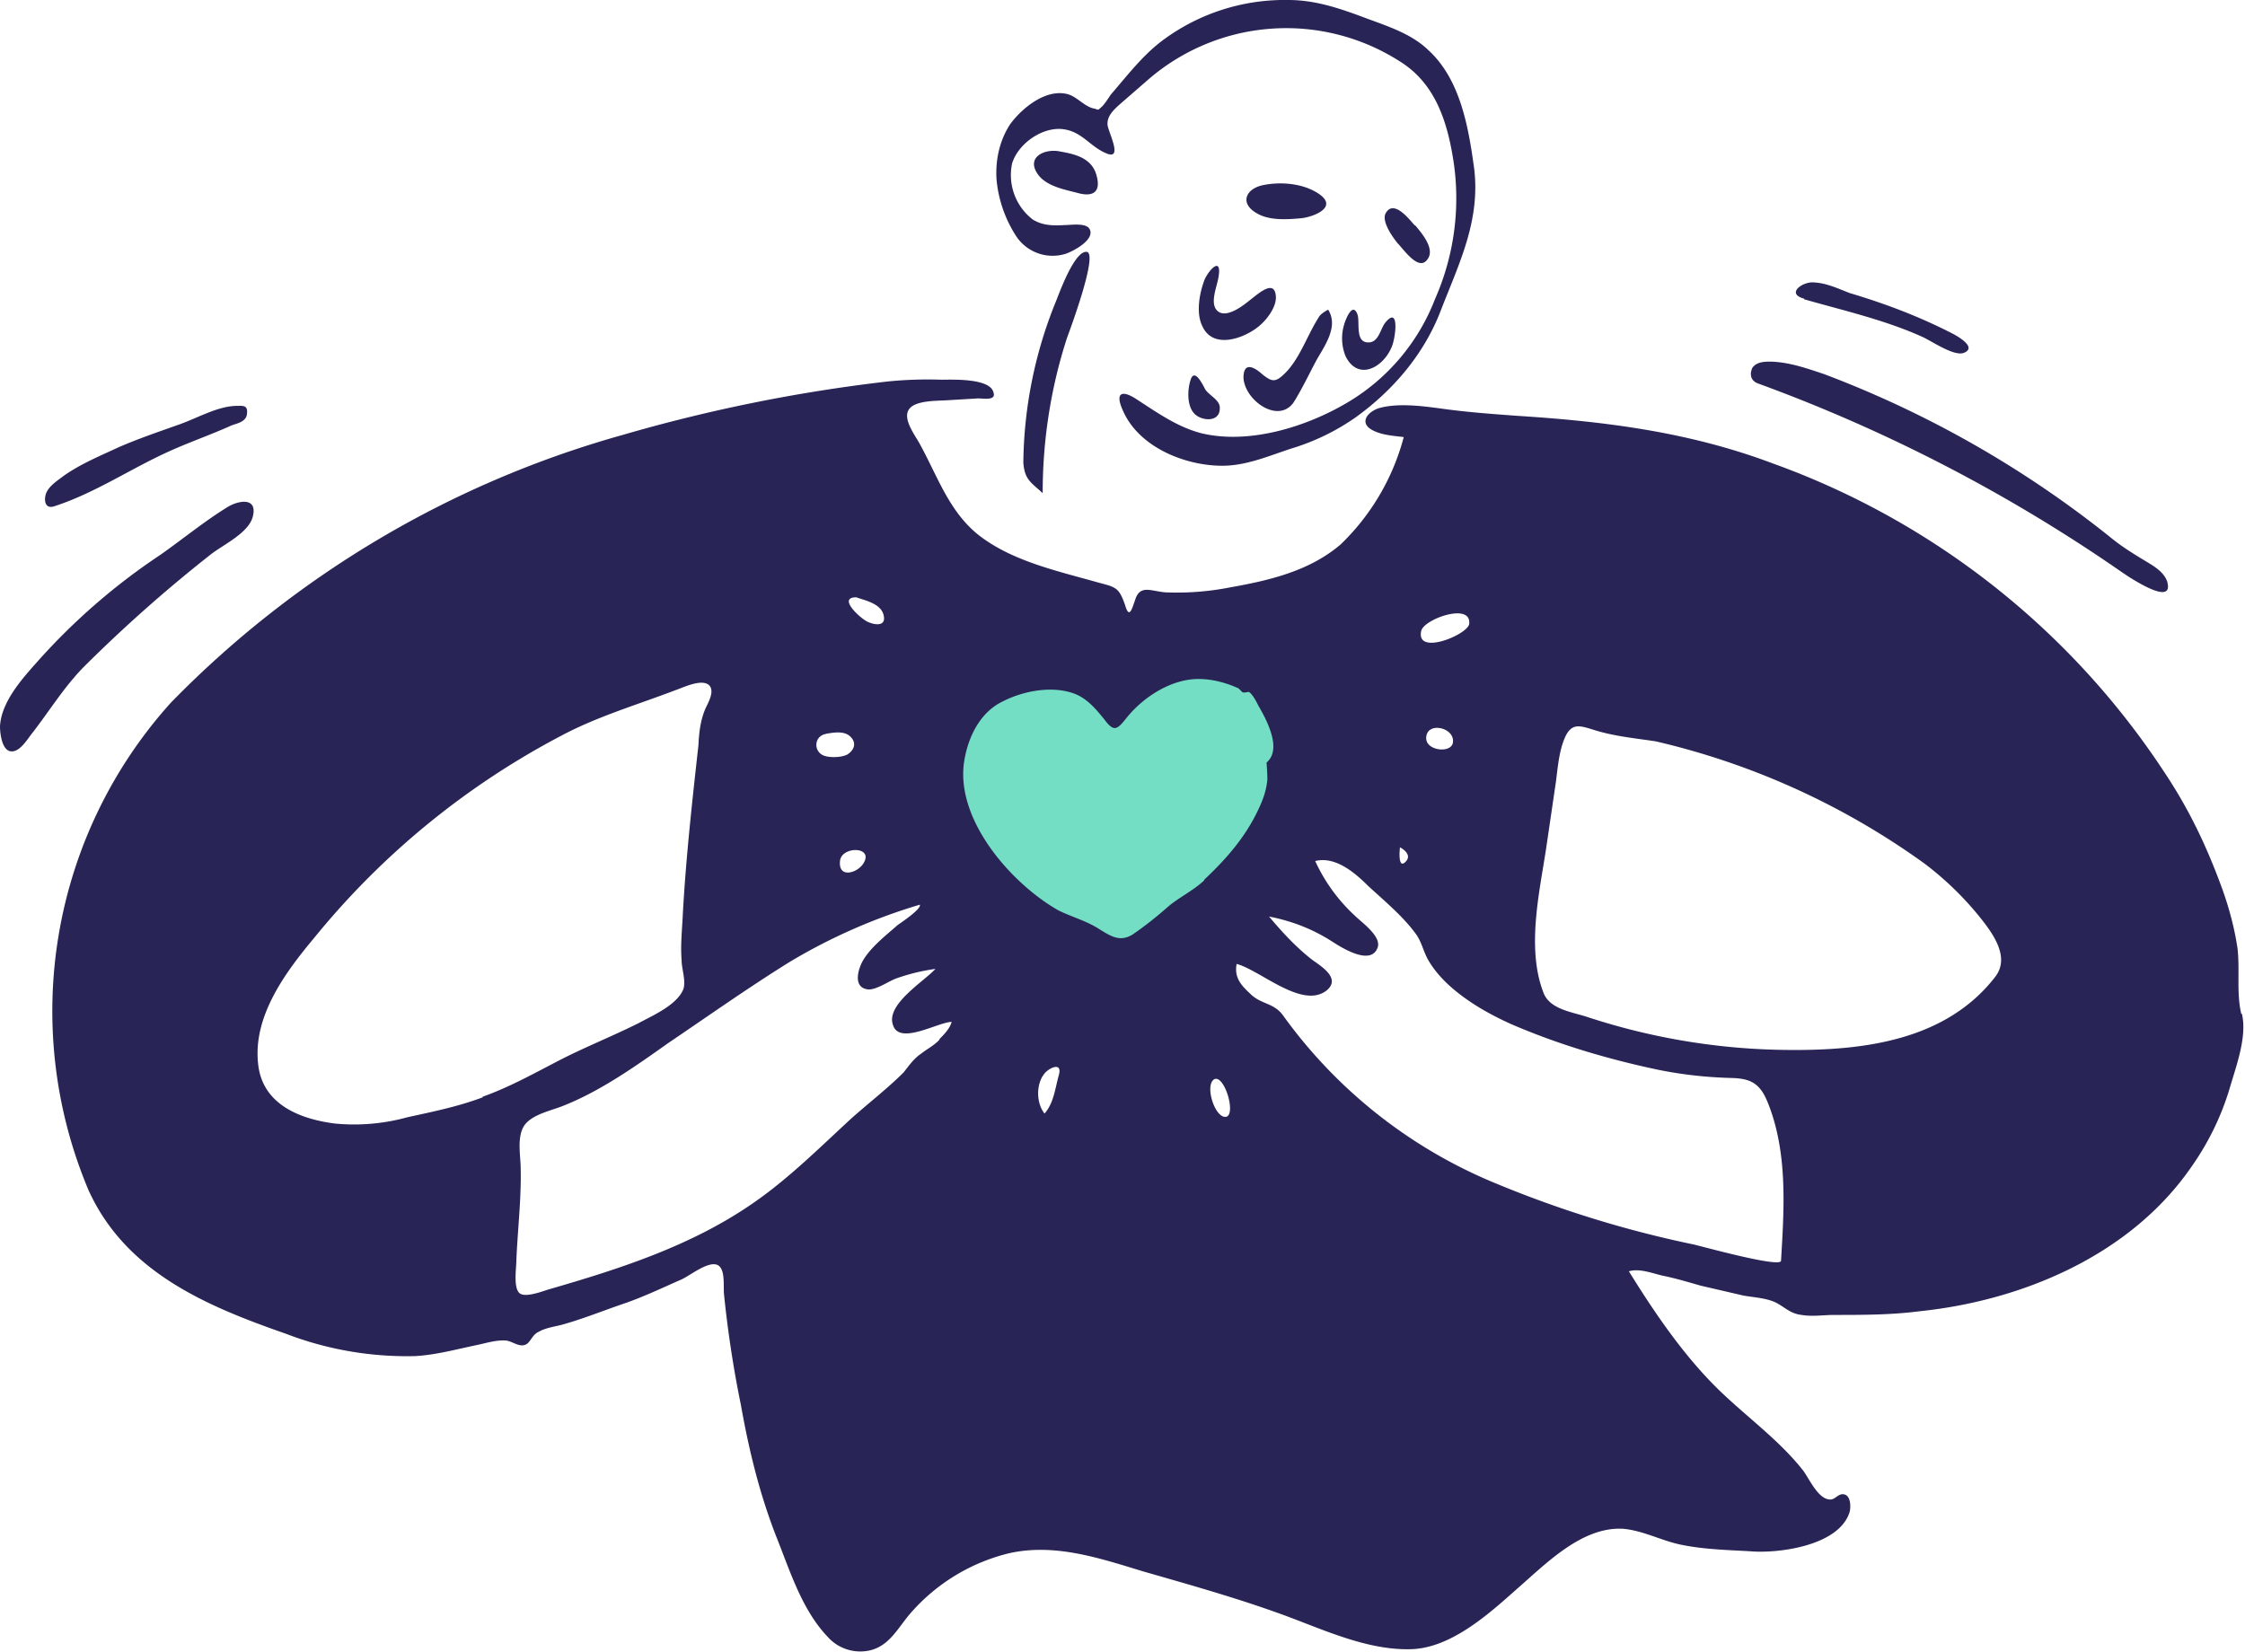 <svg xmlns="http://www.w3.org/2000/svg" viewBox="0 0 360 265"><g fill="none" fill-rule="evenodd"><path fill="#74DEC5" d="M153 111.3c-3.9 3-3.3 8.6-2.1 12.7 1.7 6.1 5.1 11.7 9 16.6 7 8.6 18.8 18.2 29.6 10.7 9.7-6.7 15.8-20.3 17.9-31.7.6-3.6 1.5-8.8-1.6-11.5-4.5-4-12.5-3.2-18-2.7-3.5.3-7 1.5-10.5 1a32.8 32.8 0 00-24.3 5"/><g fill="#282456"><path d="M320 156.6c-7.9 10.3-21.2 11.9-33.1 11.8a105.5 105.5 0 01-32.4-5.3c-2.4-.8-6-1.2-7-3.9-2.7-7-.7-15.8.4-22.9l1.6-10.9c.3-2.3.5-4.9 1.4-7 1.1-2.6 2.5-2 4.8-1.3 3.2 1 6.5 1.3 9.8 1.8a120 120 0 0143.1 19.6c3.3 2.5 6.2 5.3 8.8 8.5 2 2.5 5 6.4 2.6 9.6m-34.4 45.6c0 1.2-12.3-2.2-14-2.6a175.2 175.2 0 01-31.5-9.7 79 79 0 01-34.4-27.1c-1.5-2-3.5-1.7-5.2-3.4-1.5-1.4-2.6-2.6-2.2-4.8 3.8 1 10.6 7.4 14.5 4.2 2.2-1.9-.9-3.8-2.3-4.8-2.6-2-4.9-4.5-7-7 3.6.7 7 2 10.1 4 1.4.9 6.2 4 7.3 1 .7-1.8-2.6-4.1-3.6-5.1a27.6 27.6 0 01-6.4-8.8c3.2-.8 6.3 1.8 8.5 4 2.5 2.3 5.5 4.8 7.5 7.5 1.1 1.4 1.3 3 2.2 4.5 1 1.7 2.4 3.2 3.8 4.4 2.8 2.4 6 4.2 9.3 5.7 7.6 3.3 15.7 5.7 23.8 7.4 4 .8 7.8 1.2 11.8 1.3 3.1.1 4.5 1 5.7 4 3.2 8 2.6 16.9 2.1 25.3m-92.5-61c-1.8 1.7-4.2 2.8-6 4.4-1.7 1.5-3.6 3-5.5 4.3-2 1.2-3.4.3-5.2-.8-2.1-1.4-4.5-2-6.7-3.1-7.4-4.2-16.5-14.4-15.1-23.8.6-4 2.6-8 6.2-9.7 3.3-1.7 8-2.6 11.6-1.2 2 .8 3.4 2.5 4.7 4.1 1.5 2 2 1.7 3.5-.2 2.7-3.4 7.2-6.3 11.6-6.3 2.2 0 4.4.6 6.4 1.5l.6.6c.4.2 1-.1 1.1 0 .6.4 1.2 1.6 1.5 2.2 1.4 2.4 3.8 7 1.3 9.1 0 0 .2 2.7.1 3-.2 1.7-.7 3-1.4 4.5-2.1 4.5-5.2 8-8.7 11.3m3.6 38c-1.8.5-3.6-5-2-6 1.6-.8 3.5 5.4 2 6m-26.9-6.7c-.6 2.1-.8 4.5-2.3 6.2-1.3-1.6-1.4-4.6-.1-6.3.7-1 3-2.1 2.4.1m54.7-36.5s2 1 1 2.2c-1.3 1.5-1.1-1.5-1-2.2m8.5-17c0 2-4.3 1.6-4.3-.5 0-2.7 4.4-1.8 4.3.5m-5.1-17.7c.4-1.9 8-4.6 7.7-1.2 0 1.7-8.6 5.3-7.7 1.2m-77.2 65.5c-.9 1-2 1.5-3 2.3-1.2.8-2 2-2.8 3-2.6 2.6-5.6 4.9-8.4 7.4-5 4.6-9.9 9.5-15.5 13.4-10 7-21.6 10.7-33 14-1 .3-3.8 1.4-4.7.6-1-.9-.5-4-.5-5.2.2-4.9.8-9.8.7-14.7 0-2-.6-4.8.4-6.7 1.1-2 4.3-2.6 6.3-3.4 5.9-2.3 11.6-6.3 16.8-10 6.5-4.4 13-9 19.6-13.1a91.1 91.1 0 0120.9-9.2c.3.7-3.2 3-3.6 3.3-1.8 1.6-3.9 3.2-5.3 5.3-1 1.5-2 4.8.7 5 1.4 0 3.3-1.4 4.5-1.8 2-.7 4-1.2 6.2-1.5-1.8 2-8 5.7-6.8 9 1 3.3 7.3-.5 9.4-.5-.3 1.1-1.2 2-2 2.8M77.4 176c-4 1.5-8 2.3-12.1 3.2a32 32 0 01-11.6 1c-5.5-.7-11.6-3-12.3-9.5-.9-7.7 4.4-14.8 9-20.3A127.3 127.3 0 0190 118c5.8-3.1 12.3-5 18.3-7.3 1.2-.4 4.4-2 5.5-.7.8 1-.3 2.8-.7 3.7-.8 1.9-1 3.8-1.1 5.8-1 9-2 18-2.5 27-.1 2.4-.4 5-.2 7.5 0 1.4.7 3.2.3 4.6-1 2.6-5 4.3-7.2 5.5-4 2-8 3.6-12 5.6-4.3 2.2-8.5 4.6-13 6.2m55-58.2c1.2-.2 2.8-.5 3.8.3 1.2 1 .9 2.2-.3 3-.9.5-3 .6-4 .1-1.5-.8-1.3-3.1.6-3.4m6 20.7c-.9 1.6-4.1 2.6-3.8-.3.2-2.4 5.4-2.4 3.8.3m-1.2-42.6c1.4.5 4 1 4.4 2.9.4 1.7-1.2 1.6-2.4 1.1-1-.3-5.2-4-2-4m222.1 66.8c-.8-3.4-.2-7-.6-10.5-.5-3.3-1.3-6.3-2.4-9.4-2.5-6.9-5.4-13-9.5-19.1a126.3 126.3 0 00-62.7-49.3c-13.3-5-26.7-6.7-40.8-7.6-4.1-.3-8.3-.6-12.5-1.2-3-.4-6.9-.9-9.9 0-1.9.7-3 2.4-.9 3.5 1.5.8 3.4.9 5 1.1A37 37 0 01215 87.3c-5 4.3-11.5 5.8-17.7 6.9a44 44 0 01-10.5.8c-2.2-.2-3.9-1.2-4.7 1-.6 1.7-1 3.4-1.7 1-1-2.8-1.4-2.8-4.4-3.6-6-1.7-12.8-3.2-18-6.8-5.5-3.7-7.4-9.7-10.4-15.2-.7-1.4-3-4.2-1.8-5.8 1-1.4 4.5-1.3 6-1.4l5-.3c1 0 3 .4 2.5-1-.6-2.3-6.8-2-8.4-2a64 64 0 00-8.7.3 258.4 258.4 0 00-42.5 8.6 162.1 162.1 0 00-72.3 42.9 73.9 73.9 0 00-13.2 78.2c6 13.2 19 18.6 31.6 23a54.1 54.1 0 0020.8 3.6c3.4-.2 6.6-1.1 10-1.8 1.4-.3 3-.8 4.5-.7 1.1.1 2.2 1.2 3.3.6.7-.4 1-1.6 2-2 1-.6 2.4-.8 3.6-1.1 3.3-.9 6.5-2.2 9.7-3.3 3.3-1.1 6.4-2.6 9.6-4 1.7-.8 5.4-3.9 6.4-1.6.5 1 .3 3 .4 4a178.7 178.7 0 002.7 17.7c1.3 7.3 3 14.3 5.7 21.2 2.2 5.5 4.1 11.7 8.2 16a7 7 0 006.8 2.2c3-.7 4.4-3.4 6.2-5.6a30.5 30.5 0 0116.2-10c7.3-1.6 14.4.8 21.3 2.9 7.3 2.1 14.8 4.2 22 6.8 6.7 2.4 14 6 21.3 5.7 6.3-.3 12.2-5.6 16.8-9.7 4.6-4 10.4-10 17-9.6 3.3.3 6.3 2 9.5 2.6 3.5.7 7.2.8 10.8 1 4.4.4 14.3-.8 16-6.3.2-.8.2-2.5-.8-2.8-1-.3-1.5.9-2.4.8-1.9-.1-3.3-3.4-4.3-4.7-4.1-5.2-9.8-9.1-14.4-13.8-5.2-5.3-9.6-11.8-13.5-18.1 1.7-.5 3.7.3 5.4.7 2 .4 4 1 6.1 1.6l6.9 1.6c1.7.3 4 .4 5.5 1.3 1.4.8 2.1 1.6 3.8 1.8 1.7.3 3.5 0 5.2 0 4.6 0 9.2 0 13.8-.6 16.3-1.7 33.6-8.9 43.4-23 2.7-3.8 4.8-8 6.2-12.6 1-3.5 2.9-8.4 2-12.1"/><path d="M206.6 0C211 0 215 1.4 219 2.9c3.5 1.3 7.3 2.5 10 5.1 5.2 4.7 6.5 12.5 7.4 19.1 1 8.4-2.5 15.3-5.4 22.8-2.7 7-7.7 12.8-13.7 17.1a36.2 36.2 0 01-10.1 4.9c-3.7 1.2-7.3 2.8-11.2 2.8-6 0-13.5-3-16-9-1.2-2.7-.1-3.2 2.2-1.7 3.4 2.2 6.6 4.5 10.5 5.5 7.6 1.8 16.7-1 23.3-4.9A33.1 33.1 0 00230.1 48a40 40 0 003-22c-1-6.6-3-12.7-8.7-16.2a33.8 33.8 0 00-40.2 2.9l-4.6 4c-1 .9-2.1 1.9-2 3.3.1 1.2 2.7 6-.4 4.5-2.5-1.1-3.8-3.5-6.9-3.8-3.2-.3-7 2.3-8 5.5a9 9 0 003.3 9c1.6 1 3.3 1 5.1.9 1 0 3.4-.4 4 .6 1 1.7-2.6 3.6-3.8 4a7 7 0 01-8-2.9 20.1 20.1 0 01-3.1-9c-.2-3.2.5-6.3 2.2-8.9 2-2.7 5.8-5.7 9.2-4.8 1.5.4 2.7 2 4.2 2.3.9.2.5.4 1.3-.3.5-.5 1-1.3 1.4-1.9 2.6-3 5.1-6.3 8.3-8.7A32.8 32.8 0 01206.6 0zM191 60.7c.7-1.6 2 1.3 2.3 1.8.7 1 2.4 1.7 2.3 3 0 2.4-3.2 2-4.2.7-1.1-1.3-1-3.9-.4-5.5zm22-11c1.6 2.6-.4 5.5-1.8 7.9-1.2 2.2-2.4 4.8-3.8 7-2.5 3.4-7.8-.4-8-4 0-2.8 1.9-1.6 3.1-.5 1.3 1 1.9 1.3 3.2.1 2.6-2.3 3.8-6.2 5.7-9.2.3-.6 1-1 1.5-1.3zm4.7.8c.4 1.3-.5 4.7 2 4.4 1.4-.2 1.7-2.2 2.4-3.1 2.4-3 1.7 2.6 1 4-1.4 3.2-5.3 5.3-7.3 1.4a7.6 7.6 0 01-.3-5c.2-.8 1.4-4 2.2-1.7zm-22.3-6.1c-.2 1.5-1.6 4.5 0 5.6 1.5 1 4.1-1.1 5.2-2 1.2-.9 3.9-3.4 4-.3 0 1.7-1.5 3.6-2.7 4.6-2.4 2-7.4 3.8-9.1 0-1-2-.5-5 .2-7 .5-1.7 3-4.5 2.4-.9zm31.5-8.3c1 1.2 3.3 3.8 2 5.5-1.4 2-3.8-1.6-4.8-2.6-.8-1-2.6-3.5-1.9-4.8 1.3-2.3 3.8 1 4.7 2zm-15.4-5c3.2 2.2-1 3.7-2.8 3.9-2.2.2-5 .4-7-.7-3-1.6-2-4 .8-4.6 2.9-.6 6.5-.3 9 1.4zM170 24.3c2.3.4 5 1 5.8 3.7.8 2.7-.4 3.6-2.8 3-2.2-.6-5.5-1.1-6.8-3.4-1.5-2.6 1.6-3.8 3.8-3.3zM40.5 83c-.8 2.6-4.8 4.4-6.8 6a232 232 0 00-20.1 17.8c-3.3 3.3-5.7 7.3-8.6 11-.7.9-1.9 2.9-3.3 2.7-1.4-.2-1.7-2.9-1.7-4 .2-4 3.7-7.8 6.1-10.5a101.8 101.8 0 0119.6-17c3.7-2.6 7.2-5.5 11-7.8 1.8-1 4.7-1.4 3.8 1.8zM284 58c3 .1 5.8 1.1 8.5 2a168.6 168.6 0 0145.7 26c1.8 1.5 3.7 2.7 5.7 3.9 1.3.8 3 1.7 3.6 3.3 1.2 4-5 0-6-.6l-1.2-.8a256.8 256.8 0 00-58.4-30.3c-1.1-.4-1.4-1.4-.9-2.5.7-1 2-1 3-1zM39.6 66.4c-.1 1.2-1.5 1.5-2.4 1.8-3.3 1.5-6.8 2.7-10.1 4.2-6.2 2.8-11.9 6.7-18.4 8.8-1.5.5-1.7-1-1.3-2.1.5-1.2 1.8-2 2.7-2.7 2.8-2 6-3.3 9-4.7 3-1.3 6.2-2.4 9.3-3.5 3-1 6.3-3 9.4-3.1h.1c1 0 1.9-.2 1.7 1.3zm249.7-18.5c-3-.8-.2-2.8 1.6-2.6 2 .1 3.9 1 5.7 1.7 5.7 1.7 11 3.7 16.3 6.4.8.4 4.3 2.3 2 3.2-1.6.6-5.3-2-6.7-2.6-6-2.7-12.6-4.2-18.9-6z"/><path d="M171.1 54.2c.4-1.1 5-13.4 3.2-13.8-2-.3-4.5 6.8-5 8a70.3 70.3 0 00-5.2 25.8c.2 2.8 1.3 3.2 3.1 4.9 0-8.5 1.3-16.9 3.9-24.9"/></g></g></svg>